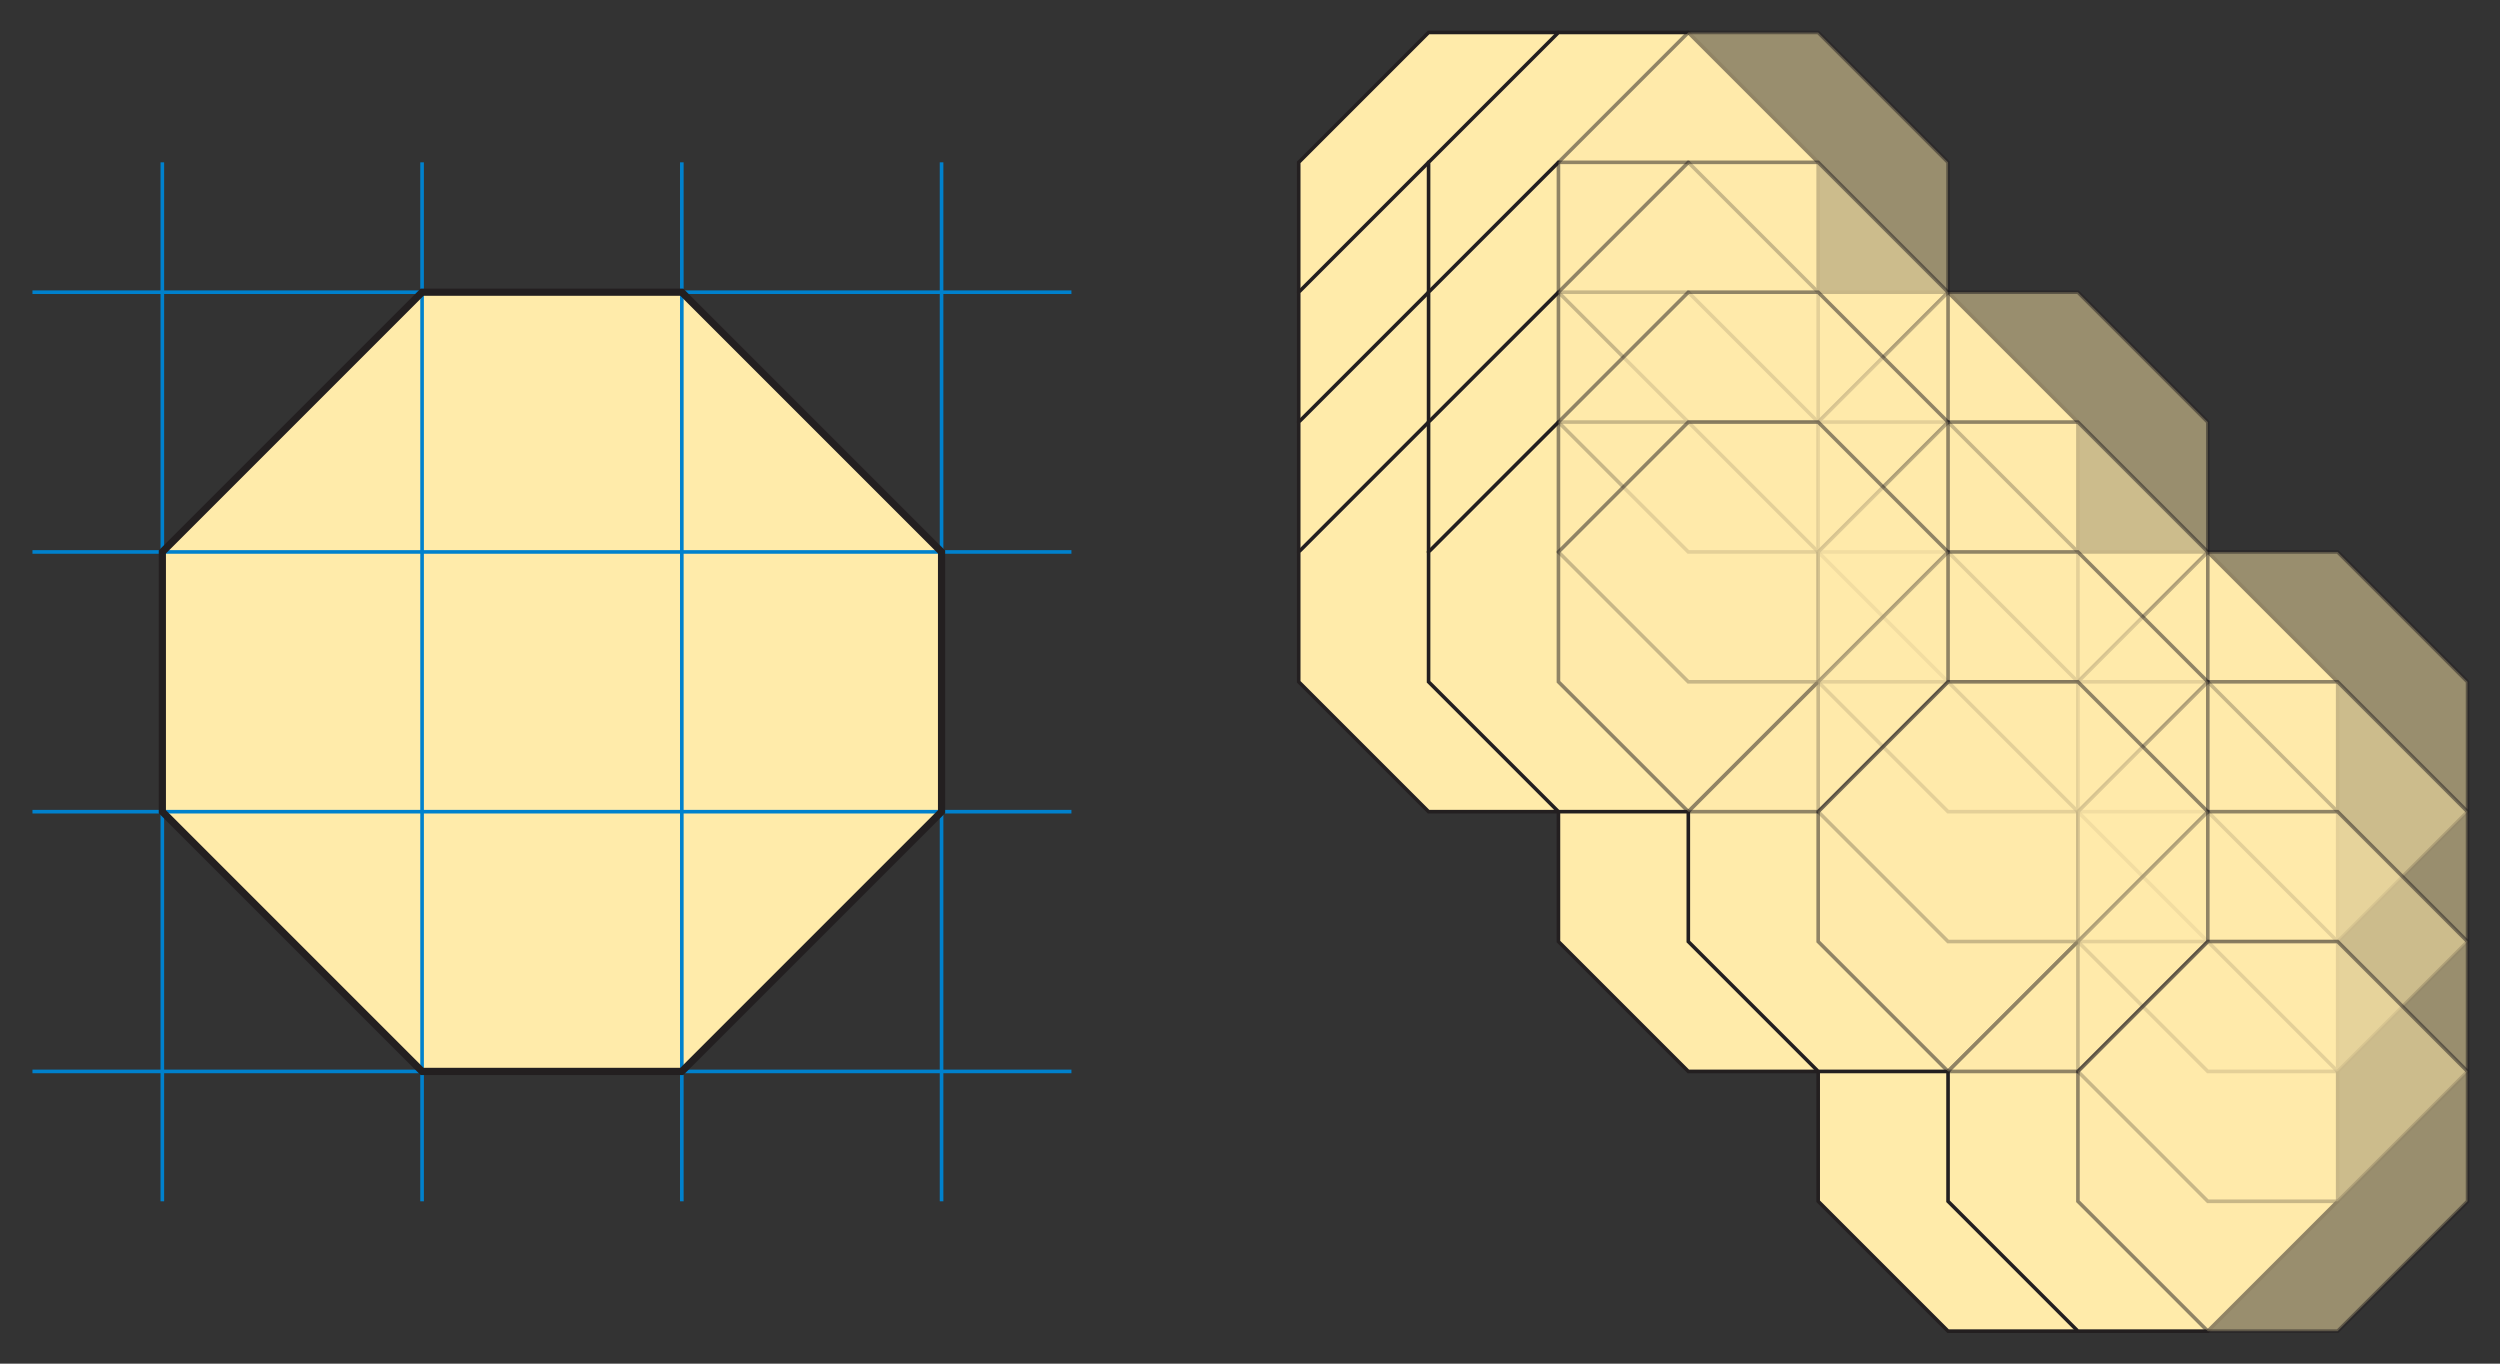 <svg xmlns="http://www.w3.org/2000/svg" width="693" height="378"><rect width="100%" height="100%" fill="#333333" stroke="none"/><path fill="#FFEBAA" stroke="#231F20" d="M45 225l72 72h72l72-72v-72l-72-72h-72l-72 72z"/><path fill="none" stroke="#0081CD" d="M45 45v288m72-288v288m72-288v288m72-288v288M9 81h288M9 153h288M9 225h288M9 297h288"/><path fill="none" stroke="#231F20" stroke-width="2" d="M117 81l-72 72v72l72 72h72l72-72v-72l-72-72z"/><g fill="#FFEBAA" stroke="#231F20"><path d="M360 81V45l36-36h36l36 36v36l-36 36h-36z"/><path d="M432 153v-36l36-36h36l36 36v36l-36 36h-36z"/><path d="M504 225v-36l36-36h36l36 36v36l-36 36h-36zM360 117V81l36-36h36l36 36v36l-36 36h-36z"/><path d="M432 189v-36l36-36h36l36 36v36l-36 36h-36z"/><path d="M504 261v-36l36-36h36l36 36v36l-36 36h-36zM360 153v-36l36-36h36l36 36v36l-36 36h-36z"/><path d="M432 225v-36l36-36h36l36 36v36l-36 36h-36z"/><path d="M504 297v-36l36-36h36l36 36v36l-36 36h-36zM360 189v-36l36-36h36l36 36v36l-36 36h-36z"/><path d="M432 261v-36l36-36h36l36 36v36l-36 36h-36z"/><path d="M504 333v-36l36-36h36l36 36v36l-36 36h-36zM396 81V45l36-36h36l36 36v36l-36 36h-36z"/><path d="M468 153v-36l36-36h36l36 36v36l-36 36h-36z"/><path d="M540 225v-36l36-36h36l36 36v36l-36 36h-36zM396 117V81l36-36h36l36 36v36l-36 36h-36z"/><path d="M468 189v-36l36-36h36l36 36v36l-36 36h-36z"/><path d="M540 261v-36l36-36h36l36 36v36l-36 36h-36zM396 153v-36l36-36h36l36 36v36l-36 36h-36z"/><path d="M468 225v-36l36-36h36l36 36v36l-36 36h-36z"/><path d="M540 297v-36l36-36h36l36 36v36l-36 36h-36zM396 189v-36l36-36h36l36 36v36l-36 36h-36z"/><path d="M468 261v-36l36-36h36l36 36v36l-36 36h-36z"/><path d="M540 333v-36l36-36h36l36 36v36l-36 36h-36z"/></g><g fill="#FFEBAA" stroke="#231F20"><path opacity=".5" d="M432 81V45l36-36h36l36 36v36l-36 36h-36z"/><path opacity=".5" d="M504 153v-36l36-36h36l36 36v36l-36 36h-36z"/><path opacity=".5" d="M576 225v-36l36-36h36l36 36v36l-36 36h-36zM432 117V81l36-36h36l36 36v36l-36 36h-36z"/><path opacity=".5" d="M504 189v-36l36-36h36l36 36v36l-36 36h-36z"/><path opacity=".5" d="M576 261v-36l36-36h36l36 36v36l-36 36h-36zM432 153v-36l36-36h36l36 36v36l-36 36h-36z"/><path opacity=".5" d="M504 225v-36l36-36h36l36 36v36l-36 36h-36z"/><path opacity=".5" d="M576 297v-36l36-36h36l36 36v36l-36 36h-36zM432 189v-36l36-36h36l36 36v36l-36 36h-36z"/><path opacity=".5" d="M504 261v-36l36-36h36l36 36v36l-36 36h-36z"/><path opacity=".5" d="M576 333v-36l36-36h36l36 36v36l-36 36h-36z"/></g></svg>